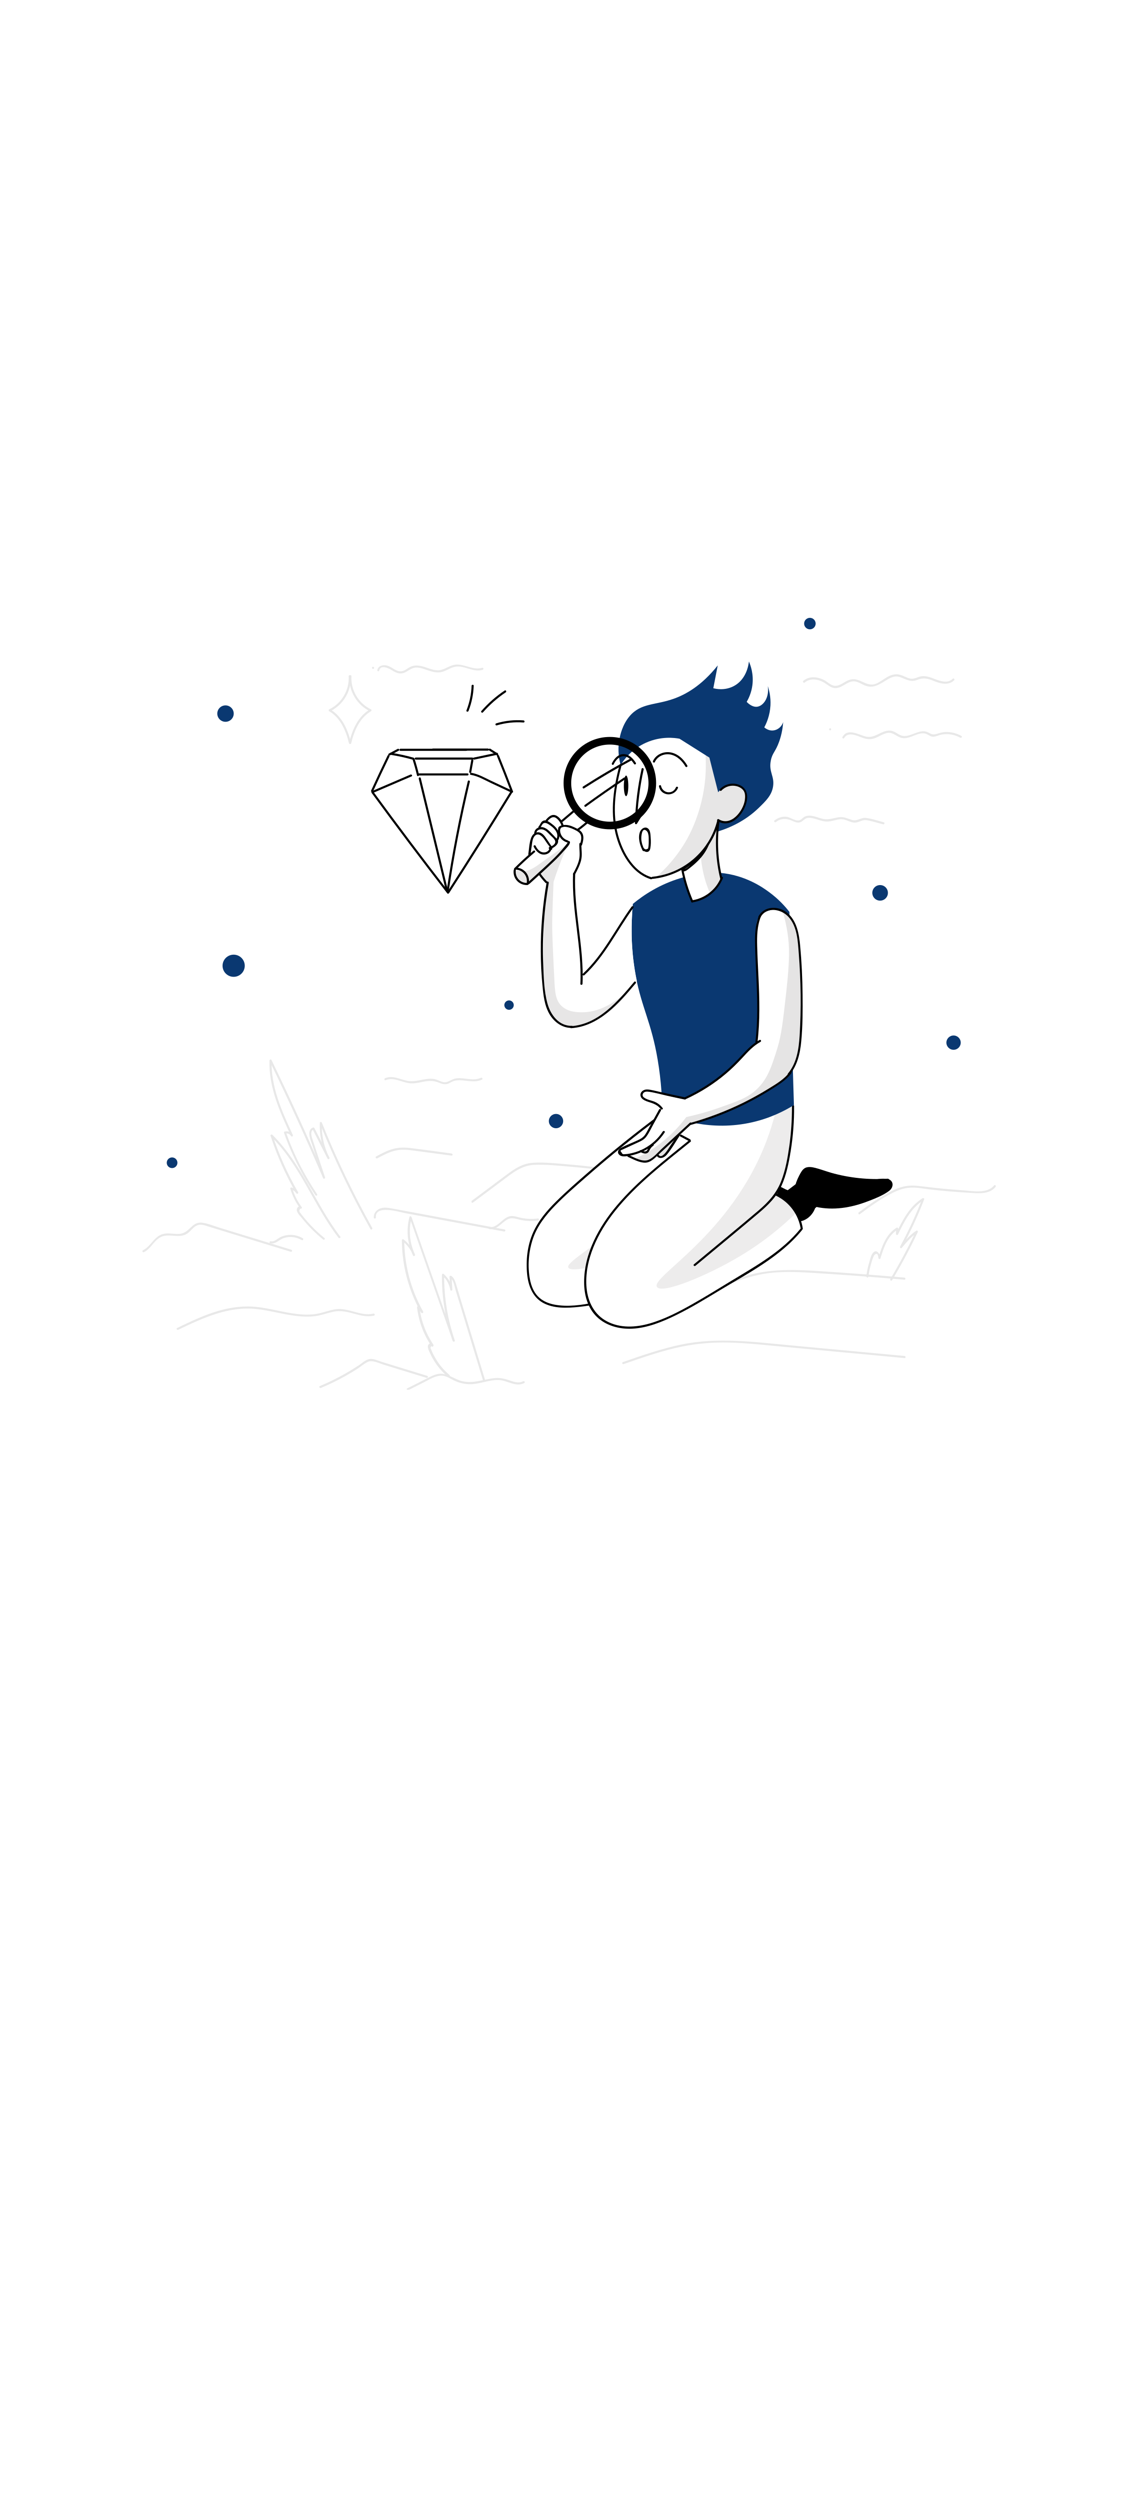 <svg width="448" height="984" viewBox="0 0 448 984" fill="none" xmlns="http://www.w3.org/2000/svg">
<g filter="url(#filter0_d_0_1)">
<rect x="24" width="400" height="944" rx="32" fill="white"/>
</g>
<g clip-path="url(#clip0_0_1)">
<path d="M56.676 492.836C59.609 491.4 60.854 487.589 64.036 486.595C67.301 485.574 70.926 487.589 73.915 485.38C75.215 484.414 76.184 482.812 77.761 482.232C79.145 481.735 80.584 482.287 81.912 482.702C83.046 483.061 84.181 483.392 85.315 483.751C89.881 485.159 94.419 486.54 98.985 487.948C104.159 489.522 109.306 491.124 114.481 492.698C114.979 492.864 115.2 492.063 114.702 491.897C105.239 488.998 95.803 486.098 86.339 483.199C84.126 482.536 81.829 481.514 79.532 481.238C77.927 481.045 76.654 481.68 75.52 482.729C73.942 484.193 72.753 485.546 70.456 485.656C68.547 485.767 66.665 485.27 64.756 485.574C60.826 486.181 59.609 490.461 56.288 492.091C55.79 492.367 56.205 493.085 56.676 492.836Z" fill="#E8E8E8"/>
<path d="M106.401 489.357C108.365 489.854 109.915 487.893 111.686 487.313C114.066 486.512 116.611 486.844 118.77 488.086C119.24 488.362 119.655 487.644 119.185 487.368C117.359 486.291 115.283 485.85 113.18 486.126C112.267 486.236 111.409 486.485 110.579 486.844C109.389 487.368 108.006 488.887 106.622 488.556C106.096 488.418 105.875 489.219 106.401 489.357Z" fill="#E8E8E8"/>
<path d="M127.735 487.286C125.881 485.767 124.11 484.138 122.45 482.398C121.675 481.597 120.928 480.741 120.209 479.885C119.794 479.388 119.379 478.891 118.991 478.394C118.714 478.035 118.438 477.676 118.189 477.317C117.746 476.875 117.746 476.323 118.216 475.715C118.548 475.853 119.074 475.522 118.797 475.135C117.11 472.871 115.864 470.386 115.062 467.679C114.896 467.845 114.73 468.011 114.564 468.176C115.477 468.425 116.141 468.894 116.639 469.668C116.916 470.109 117.635 469.723 117.359 469.253C113.236 462.129 109.86 454.618 107.314 446.803C107.093 446.941 106.844 447.079 106.622 447.217C118.216 458.594 123.474 474.417 133.242 487.148C133.574 487.562 134.293 487.148 133.961 486.733C124.166 473.948 118.853 458.07 107.203 446.637C106.927 446.361 106.373 446.637 106.511 447.051C109.085 454.949 112.461 462.516 116.639 469.695C116.888 469.557 117.11 469.419 117.359 469.281C116.722 468.315 115.892 467.679 114.785 467.403C114.481 467.32 114.176 467.597 114.287 467.9C115.117 470.662 116.39 473.23 118.106 475.55C118.299 475.356 118.493 475.163 118.687 474.97C117.912 474.611 117.054 474.97 116.86 475.881C116.611 477.179 118.189 478.615 118.908 479.526C121.371 482.591 124.166 485.38 127.21 487.865C127.569 488.197 128.15 487.617 127.735 487.286Z" fill="#E8E8E8"/>
<path d="M124.83 470.027C119.738 462.433 115.615 454.286 112.571 445.671C112.488 445.836 112.378 446.002 112.295 446.168C113.236 445.947 114.038 446.306 114.564 447.134C114.84 447.604 115.505 447.19 115.283 446.72C110.994 437.469 106.622 427.832 106.926 417.421C106.677 417.504 106.401 417.559 106.152 417.642C113.54 432.83 120.568 448.211 127.209 463.731C127.403 464.172 128.123 463.841 127.957 463.399C126.85 460.085 125.771 456.744 124.664 453.43C124.138 451.801 123.585 450.2 123.059 448.57C122.699 447.493 121.924 445.146 123.474 444.566C123.308 444.511 123.169 444.428 123.003 444.373C124.996 448.266 126.96 452.16 128.953 456.054C129.202 456.523 129.921 456.109 129.672 455.64C127.514 451.415 126.518 446.748 126.711 441.998C126.435 442.026 126.158 442.081 125.909 442.108C131.665 456.385 138.333 470.303 145.832 483.751C146.081 484.22 146.801 483.806 146.552 483.337C139.08 469.944 132.439 456.109 126.711 441.888C126.545 441.473 125.909 441.501 125.909 441.998C125.715 446.886 126.767 451.663 128.98 456.054C129.229 455.916 129.451 455.778 129.7 455.64C127.708 451.746 125.743 447.852 123.751 443.959C123.668 443.821 123.446 443.71 123.28 443.765C120.513 444.787 122.284 448.736 122.893 450.586C124.332 454.922 125.743 459.285 127.182 463.62C127.431 463.51 127.68 463.399 127.929 463.289C121.288 447.769 114.259 432.388 106.871 417.2C106.677 416.814 106.096 417.035 106.096 417.421C105.764 427.97 110.219 437.773 114.564 447.134C114.813 446.996 115.034 446.858 115.283 446.72C114.564 445.588 113.402 445.091 112.073 445.367C111.852 445.422 111.714 445.671 111.797 445.864C114.868 454.535 119.019 462.764 124.138 470.413C124.415 470.883 125.134 470.468 124.83 470.027Z" fill="#E8E8E8"/>
<path d="M70.151 523.405C79.726 518.794 89.826 514.099 100.756 515.204C105.93 515.728 110.939 517.22 116.086 517.882C118.687 518.214 121.316 518.352 123.917 518.048C126.352 517.744 128.648 516.861 131.028 516.336C134.1 515.646 136.894 516.364 139.855 517.192C142.29 517.855 144.698 518.407 147.216 517.827C147.741 517.717 147.52 516.916 146.994 517.026C141.958 518.214 137.226 514.596 132.135 515.314C129.617 515.673 127.265 516.667 124.774 517.109C122.146 517.551 119.462 517.496 116.805 517.164C111.575 516.557 106.484 515.01 101.226 514.431C96.052 513.851 90.933 514.513 85.979 515.949C80.335 517.606 74.994 520.147 69.736 522.687C69.238 522.908 69.681 523.626 70.151 523.405Z" fill="#E8E8E8"/>
<path d="M126.324 546.297C129.562 544.917 132.744 543.398 135.815 541.686C137.42 540.775 138.997 539.836 140.575 538.842C141.986 537.93 143.397 536.632 144.947 535.97C146.69 535.252 149.319 536.605 151.062 537.13C152.916 537.709 154.77 538.262 156.596 538.842C160.387 540.001 164.178 541.161 167.942 542.321C168.44 542.487 168.661 541.686 168.163 541.52C164.123 540.278 160.055 539.035 156.015 537.792C154.078 537.185 152.141 536.605 150.204 535.997C148.71 535.528 146.828 534.561 145.251 534.948C143.785 535.307 142.456 536.577 141.211 537.406C139.606 538.455 137.946 539.477 136.286 540.443C132.937 542.349 129.479 544.061 125.909 545.552C125.411 545.773 125.854 546.491 126.324 546.297Z" fill="#E8E8E8"/>
<path d="M160.747 547.154C162.85 546.104 164.953 545.027 167.056 543.978C168.993 542.984 171.068 541.658 173.282 541.465C175.523 541.244 177.267 542.708 179.204 543.564C180.836 544.282 182.607 544.696 184.378 544.806C188.529 545.027 192.403 542.956 196.526 543.177C199.819 543.37 203.139 546.077 206.377 544.365C206.847 544.116 206.432 543.398 205.962 543.647C203.942 544.724 201.756 543.674 199.763 543.039C198.048 542.487 196.387 542.238 194.589 542.432C190.327 542.873 186.426 544.668 182.054 543.647C178.429 542.818 175.662 539.808 171.76 540.94C169.961 541.465 168.274 542.459 166.613 543.288C164.51 544.337 162.407 545.414 160.304 546.463C159.862 546.684 160.277 547.402 160.747 547.154Z" fill="#E8E8E8"/>
<path d="M176.907 541.161C175.191 539.67 173.642 538.013 172.369 536.108C171.788 535.252 171.262 534.34 170.764 533.429C170.515 532.96 170.294 532.49 170.1 532.021C169.934 531.634 169.768 531.275 169.629 530.889C169.38 530.474 169.491 530.088 169.962 529.729C170.211 529.618 170.46 529.508 170.709 529.397C167.665 524.924 165.756 519.843 165.119 514.486C164.87 514.596 164.649 514.679 164.4 514.79C164.898 515.425 165.396 516.06 165.922 516.723C166.226 517.109 166.807 516.612 166.586 516.225C161.771 507.637 159.197 497.972 159.142 488.142C158.893 488.252 158.672 488.335 158.423 488.445C160.304 489.964 161.743 491.842 162.629 494.079C162.878 493.968 163.127 493.858 163.376 493.747C161.217 489.191 160.775 484.055 162.048 479.195C161.771 479.195 161.522 479.195 161.245 479.195C166.918 495.404 172.563 511.586 178.235 527.796C178.401 528.293 179.204 528.072 179.038 527.575C176.188 519.263 174.776 510.537 174.859 501.728C174.61 501.838 174.389 501.921 174.14 502.032C175.828 503.55 176.879 505.456 177.267 507.693C177.35 508.162 178.097 508.052 178.069 507.582C177.986 505.898 177.876 504.186 177.793 502.501C177.571 502.612 177.377 502.75 177.156 502.86C178.623 503.799 178.899 506.284 179.37 507.831C179.868 509.488 180.366 511.144 180.892 512.829C181.916 516.253 182.967 519.65 183.991 523.074C186.066 529.895 188.142 536.743 190.217 543.564C190.383 544.061 191.185 543.867 191.019 543.343C188.778 535.997 186.564 528.624 184.323 521.279C183.244 517.689 182.137 514.099 181.058 510.509C180.504 508.659 179.951 506.837 179.397 504.986C179.038 503.854 178.623 502.832 177.599 502.17C177.35 502.004 176.962 502.225 176.962 502.529C177.045 504.213 177.156 505.925 177.239 507.61C177.516 507.582 177.793 507.527 178.042 507.499C177.654 505.124 176.492 503.053 174.693 501.452C174.417 501.203 174.002 501.369 173.974 501.755C173.891 510.62 175.302 519.429 178.18 527.823C178.457 527.741 178.706 527.685 178.982 527.603C173.31 511.393 167.665 495.211 161.992 479.001C161.854 478.642 161.3 478.587 161.19 479.001C159.862 484.11 160.36 489.439 162.601 494.189C162.795 494.603 163.542 494.3 163.348 493.858C162.407 491.483 160.941 489.467 158.921 487.865C158.644 487.645 158.201 487.783 158.201 488.169C158.257 498.138 160.858 507.969 165.756 516.667C165.977 516.502 166.198 516.336 166.42 516.17C165.922 515.535 165.423 514.9 164.898 514.237C164.676 513.961 164.151 514.182 164.178 514.541C164.815 520.064 166.752 525.283 169.879 529.867C170.155 530.254 170.709 530.005 170.626 529.536C170.487 528.762 169.574 528.486 168.938 528.956C167.776 529.784 168.91 531.745 169.325 532.684C170.902 536.191 173.254 539.256 176.16 541.769C176.741 542.072 177.322 541.493 176.907 541.161Z" fill="#E8E8E8"/>
<path d="M147.963 479.222C147.603 474.031 157.039 477.013 159.668 477.51C163.984 478.311 168.274 479.112 172.59 479.913C181.196 481.514 189.829 483.116 198.435 484.718C198.961 484.828 199.182 484.027 198.656 483.917C188.778 482.067 178.927 480.244 169.048 478.394C164.206 477.483 159.363 476.571 154.521 475.688C152.778 475.356 150.758 474.997 149.125 475.909C147.88 476.571 147.05 477.786 147.16 479.222C147.16 479.747 148.018 479.747 147.963 479.222Z" fill="#E8E8E8"/>
<path d="M192.707 483.806C195.585 484.11 197.356 481.376 199.597 480.051C201.507 478.946 203.167 479.802 205.132 480.189C207.318 480.631 209.559 480.686 211.773 480.41C212.298 480.354 212.298 479.526 211.773 479.581C209.282 479.885 206.792 479.775 204.357 479.167C202.89 478.78 201.562 478.311 200.096 478.891C197.494 479.885 195.723 483.309 192.707 482.978C192.182 482.923 192.182 483.751 192.707 483.806Z" fill="#E8E8E8"/>
<path d="M245.476 536.909C252.117 534.589 258.814 532.269 265.676 530.612C272.843 528.9 280.065 528.21 287.426 528.431C294.703 528.652 301.925 529.48 309.175 530.143C316.453 530.833 323.73 531.496 331.008 532.187C339.365 532.96 347.749 533.733 356.106 534.534C356.631 534.589 356.631 533.761 356.106 533.705C341.191 532.325 326.276 530.944 311.334 529.536C296.972 528.21 282.528 526.249 268.222 529.204C260.363 530.833 252.781 533.484 245.227 536.108C244.757 536.273 244.978 537.074 245.476 536.909Z" fill="#E8E8E8"/>
<path d="M274.725 509.736C279.678 508.687 284.326 506.616 289.003 504.738C294.011 502.75 299.075 501.369 304.443 500.9C309.867 500.43 315.318 500.706 320.714 501.038C326.138 501.369 331.561 501.756 337.012 502.142C343.349 502.612 349.714 503.136 356.05 503.689C356.576 503.744 356.576 502.915 356.05 502.86C344.816 501.866 333.581 501.01 322.319 500.292C311.61 499.602 301.068 499.326 290.857 503.109C285.433 505.125 280.176 507.693 274.476 508.908C274.005 509.046 274.199 509.847 274.725 509.736Z" fill="#E8E8E8"/>
<path d="M338.507 477.897C342.464 474.887 346.642 471.932 351.069 469.668C353.228 468.563 355.552 467.679 357.987 467.486C360.616 467.265 363.245 467.79 365.818 468.121C371.048 468.756 376.306 469.143 381.563 469.474C385.05 469.695 389.477 470.192 391.94 467.155C392.272 466.74 391.691 466.161 391.359 466.575C388.564 470.027 382.67 468.729 378.851 468.48C373.594 468.121 368.392 467.624 363.162 466.961C360.92 466.685 358.707 466.464 356.465 466.879C354.252 467.265 352.176 468.149 350.212 469.198C345.95 471.462 341.91 474.279 338.064 477.206C337.677 477.51 338.092 478.228 338.507 477.897Z" fill="#E8E8E8"/>
<path d="M186.177 473.34C190.106 470.386 194.063 467.458 197.992 464.504C201.756 461.687 205.27 458.732 210.195 458.484C214.844 458.263 219.604 458.788 224.225 459.174C229.206 459.588 234.159 460.141 239.084 460.831C243.235 461.411 248.188 462.957 252.117 460.803C252.588 460.555 252.173 459.837 251.702 460.085C249.682 461.19 247.441 461.19 245.2 460.914C242.792 460.61 240.385 460.196 237.977 459.864C233.329 459.229 228.652 458.705 223.948 458.318C219.327 457.931 214.54 457.379 209.919 457.655C205.63 457.904 202.448 460.113 199.099 462.626C194.644 465.94 190.217 469.281 185.762 472.595C185.347 472.954 185.762 473.672 186.177 473.34Z" fill="#E8E8E8"/>
<path d="M341.855 502.529C342.104 500.706 342.464 498.939 342.99 497.172C343.239 496.343 343.488 495.515 343.82 494.686C344.013 494.189 344.539 493.361 345.259 493.554C345.618 493.665 345.784 494.907 345.812 495.156C345.867 495.598 346.476 495.736 346.614 495.266C347.915 491.041 349.409 486.402 353.394 483.944C353.173 483.834 352.979 483.696 352.757 483.585C352.757 484.276 352.73 484.994 352.73 485.684C352.73 486.071 353.311 486.264 353.505 485.905C355.967 480.796 358.651 475.439 363.632 472.346C363.439 472.181 363.217 472.043 363.023 471.877C360.533 478.311 357.628 484.579 354.335 490.655C354.113 491.041 354.667 491.538 354.999 491.152C356.853 488.943 358.734 486.733 361.17 485.132C360.976 484.938 360.782 484.745 360.588 484.552C357.517 491.014 354.169 497.31 350.488 503.44C350.212 503.909 350.931 504.324 351.208 503.854C354.86 497.724 358.236 491.428 361.308 484.966C361.474 484.635 361.114 484.138 360.727 484.386C358.236 486.043 356.299 488.28 354.39 490.544C354.611 490.71 354.833 490.876 355.054 491.041C358.375 484.911 361.308 478.587 363.826 472.07C363.964 471.739 363.494 471.435 363.217 471.601C358.098 474.776 355.331 480.216 352.785 485.463C353.034 485.546 353.311 485.601 353.56 485.684C353.56 484.994 353.588 484.276 353.588 483.585C353.588 483.282 353.228 483.061 352.951 483.226C348.801 485.794 347.168 490.599 345.812 495.045C346.089 495.073 346.365 495.128 346.614 495.156C346.476 493.747 345.203 491.345 343.654 493.14C342.879 494.051 342.574 495.542 342.242 496.675C341.689 498.497 341.302 500.375 341.025 502.28C340.997 502.833 341.772 503.053 341.855 502.529Z" fill="#E8E8E8"/>
<path d="M148.516 455.916C150.675 454.756 152.861 453.596 155.24 452.961C157.759 452.298 160.249 452.519 162.767 452.851C167.776 453.513 172.784 454.176 177.765 454.839C178.291 454.922 178.291 454.093 177.765 454.01C172.424 453.292 167.056 452.519 161.716 451.884C159.253 451.58 156.901 451.58 154.521 452.271C152.252 452.933 150.149 454.066 148.074 455.17C147.603 455.474 148.046 456.164 148.516 455.916Z" fill="#E8E8E8"/>
<path d="M316.84 268.607C318.833 266.923 321.627 267.254 323.813 268.331C325.474 269.132 326.83 270.761 328.767 270.844C330.565 270.899 332.059 269.684 333.581 268.884C334.605 268.359 335.657 268 336.819 268.248C338.064 268.497 339.143 269.215 340.278 269.712C344.013 271.341 346.504 269.077 349.658 267.282C350.544 266.785 351.485 266.343 352.508 266.26C353.809 266.15 354.971 266.73 356.133 267.227C357.96 268 359.343 268.304 361.197 267.558C363.106 266.812 364.656 266.923 366.565 267.613C367.783 268.055 368.945 268.607 370.218 268.884C372.127 269.325 374.175 269.215 375.614 267.751C376.001 267.365 375.392 266.785 375.033 267.171C373.179 269.049 370.356 268.166 368.226 267.337C366.067 266.509 363.854 265.625 361.557 266.481C360.118 267.033 359.149 267.42 357.6 266.895C356.548 266.536 355.58 265.956 354.501 265.653C352.868 265.156 351.346 265.432 349.852 266.177C348.136 267.033 346.642 268.387 344.843 269.104C342.464 270.043 340.61 268.801 338.451 267.889C336.874 267.227 335.38 267.116 333.803 267.807C331.893 268.663 330.039 270.54 327.798 269.74C326.608 269.325 325.667 268.359 324.588 267.751C323.675 267.254 322.679 266.895 321.655 266.702C319.69 266.343 317.781 266.674 316.231 267.972C315.844 268.387 316.453 268.966 316.84 268.607Z" fill="#E8E8E8"/>
<path d="M326.802 287.468C327.328 287.468 327.328 286.64 326.802 286.64C326.276 286.64 326.276 287.468 326.802 287.468Z" fill="#E8E8E8"/>
<path d="M332.336 290.478C333.637 288.131 336.708 289.263 338.617 290.036C340.527 290.809 342.242 291.279 344.262 290.588C345.923 290.009 347.417 288.904 349.132 288.517C351.512 287.965 352.868 289.981 355.026 290.45C358.402 291.196 361.806 287.44 364.988 289.014C365.874 289.456 366.482 290.036 367.534 289.953C368.502 289.898 369.388 289.429 370.329 289.208C372.957 288.6 375.697 289.07 378.049 290.368C378.519 290.616 378.934 289.898 378.464 289.65C376.97 288.821 375.365 288.324 373.677 288.158C372.819 288.076 371.934 288.103 371.076 288.241C370.052 288.379 369.111 288.821 368.115 289.014C366.759 289.263 366.178 288.6 365.071 288.131C364.518 287.91 363.909 287.799 363.328 287.827C361.944 287.882 360.616 288.462 359.343 288.932C357.711 289.539 355.967 290.119 354.307 289.291C352.896 288.6 351.789 287.551 350.129 287.551C346.697 287.578 344.29 290.865 340.665 289.87C337.981 289.125 333.664 286.501 331.672 290.036C331.368 290.533 332.087 290.947 332.336 290.478Z" fill="#E8E8E8"/>
<path d="M305.495 323.532C307.46 321.986 309.701 322.069 311.859 323.063C313.049 323.615 314.322 324.14 315.567 323.394C316.287 322.952 316.757 322.262 317.615 322.014C318.528 321.737 319.497 321.931 320.382 322.152C321.959 322.538 323.481 323.229 325.114 323.339C327.051 323.477 328.822 322.649 330.704 322.455C332.724 322.262 334.135 323.477 336.016 323.753C337.843 324.002 339.254 322.538 341.08 322.814C343.294 323.146 345.48 323.891 347.666 324.444C348.192 324.582 348.413 323.781 347.887 323.643C345.591 323.063 343.211 322.179 340.859 321.931C338.867 321.71 337.428 323.339 335.435 322.732C333.581 322.179 332.253 321.378 330.261 321.655C328.13 321.958 326.193 322.787 324.007 322.317C322.319 321.958 320.687 321.158 318.943 321.047C318.307 321.019 317.643 321.075 317.034 321.323C316.259 321.627 315.844 322.262 315.125 322.676C313.464 323.643 311.223 321.599 309.452 321.461C307.764 321.323 306.215 321.903 304.886 322.925C304.471 323.284 305.08 323.864 305.495 323.532Z" fill="#E8E8E8"/>
<path d="M146.856 263.278C147.382 263.278 147.382 262.449 146.856 262.449C146.33 262.449 146.33 263.278 146.856 263.278Z" fill="#E8E8E8"/>
<path d="M149.291 263.913C149.789 261.455 153.054 263.029 154.244 263.775C155.6 264.631 157.039 265.404 158.699 264.935C160.498 264.41 161.715 262.864 163.708 262.753C165.589 262.67 167.416 263.526 169.187 264.079C170.709 264.548 172.314 264.879 173.891 264.493C175.745 264.051 177.322 262.753 179.204 262.422C182.912 261.787 186.26 264.797 190.023 263.637C190.521 263.471 190.327 262.67 189.802 262.836C185.872 264.079 182.137 260.599 178.152 261.842C176.104 262.477 174.389 263.913 172.147 263.83C170.072 263.747 168.191 262.753 166.226 262.256C164.676 261.869 163.099 261.759 161.605 262.449C160.747 262.836 160 263.471 159.142 263.885C157.731 264.548 156.541 264.161 155.268 263.444C153.885 262.643 152.695 261.704 151.007 261.842C149.817 261.925 148.765 262.532 148.544 263.747C148.406 264.217 149.208 264.438 149.291 263.913Z" fill="#E8E8E8"/>
<path d="M151.809 425.153C155.102 423.773 158.423 426.23 161.743 426.396C163.459 426.479 165.119 426.065 166.807 425.733C168.938 425.319 170.764 425.291 172.812 426.147C174.057 426.672 175.191 427.003 176.464 426.506C177.184 426.23 177.793 425.761 178.512 425.512C179.314 425.236 180.145 425.181 181.002 425.181C183.963 425.236 186.924 426.258 189.746 424.932C190.217 424.711 189.802 423.994 189.331 424.214C186.315 425.623 182.967 424.076 179.785 424.408C178.263 424.573 177.267 425.457 175.856 425.871C174.168 426.368 172.507 424.932 170.847 424.684C167.277 424.132 163.902 426.12 160.304 425.402C157.427 424.822 154.521 423.137 151.588 424.38C151.117 424.573 151.339 425.374 151.809 425.153Z" fill="#E8E8E8"/>
<path d="M91.984 384.477C94.399 384.477 96.356 382.524 96.356 380.114C96.356 377.705 94.399 375.751 91.984 375.751C89.57 375.751 87.612 377.705 87.612 380.114C87.612 382.524 89.57 384.477 91.984 384.477Z" fill="#0A3871"/>
<path d="M346.476 354.488C348.172 354.488 349.548 353.116 349.548 351.423C349.548 349.73 348.172 348.358 346.476 348.358C344.78 348.358 343.405 349.73 343.405 351.423C343.405 353.116 344.78 354.488 346.476 354.488Z" fill="#0A3871"/>
<path d="M318.833 247.703C320.086 247.703 321.102 246.69 321.102 245.439C321.102 244.188 320.086 243.175 318.833 243.175C317.579 243.175 316.564 244.188 316.564 245.439C316.564 246.69 317.579 247.703 318.833 247.703Z" fill="#0A3871"/>
<path d="M218.884 444.069C220.443 444.069 221.707 442.808 221.707 441.252C221.707 439.697 220.443 438.436 218.884 438.436C217.325 438.436 216.062 439.697 216.062 441.252C216.062 442.808 217.325 444.069 218.884 444.069Z" fill="#0A3871"/>
<path d="M88.774 284.099C90.562 284.099 92.012 282.653 92.012 280.868C92.012 279.084 90.562 277.637 88.774 277.637C86.986 277.637 85.537 279.084 85.537 280.868C85.537 282.653 86.986 284.099 88.774 284.099Z" fill="#0A3871"/>
<path d="M200.4 397.456C201.424 397.456 202.254 396.628 202.254 395.606C202.254 394.584 201.424 393.756 200.4 393.756C199.376 393.756 198.546 394.584 198.546 395.606C198.546 396.628 199.376 397.456 200.4 397.456Z" fill="#0A3871"/>
<path d="M375.392 413.196C376.951 413.196 378.215 411.935 378.215 410.38C378.215 408.824 376.951 407.563 375.392 407.563C373.834 407.563 372.57 408.824 372.57 410.38C372.57 411.935 373.834 413.196 375.392 413.196Z" fill="#0A3871"/>
<path d="M67.744 459.754C68.906 459.754 69.847 458.814 69.847 457.655C69.847 456.496 68.906 455.557 67.744 455.557C66.583 455.557 65.641 456.496 65.641 457.655C65.641 458.814 66.583 459.754 67.744 459.754Z" fill="#0A3871"/>
<path d="M153.746 296.664C151.339 301.551 148.904 306.439 146.496 311.327C156.458 324.665 166.419 337.975 176.381 351.312C178.955 347.419 181.5 343.442 184.074 339.438C190.134 329.939 195.917 320.55 201.451 311.244C199.57 306.467 197.66 301.662 195.779 296.885C194.561 296.249 193.344 295.642 192.126 295.007C180.338 295.034 168.55 295.062 156.79 295.09C155.738 295.642 154.742 296.167 153.746 296.664Z" fill="white"/>
<path d="M146.828 311.548C148.931 306.936 151.09 302.352 153.303 297.796C153.525 297.326 152.833 296.885 152.584 297.382C150.37 301.938 148.212 306.522 146.109 311.134C145.887 311.603 146.607 312.045 146.828 311.548Z" fill="black"/>
<path d="M146.275 312.045C156.015 325.383 165.949 338.555 176.077 351.616C176.409 352.03 176.99 351.451 176.658 351.036C166.585 338.03 156.707 324.913 146.994 311.631C146.69 311.216 145.97 311.631 146.275 312.045Z" fill="black"/>
<path d="M153.497 297.326C154.659 296.719 155.794 296.084 156.956 295.476C157.426 295.228 157.011 294.51 156.541 294.758C155.379 295.366 154.244 296.001 153.082 296.608C152.584 296.885 153.027 297.575 153.497 297.326Z" fill="black"/>
<path d="M157.648 295.531C166.281 295.531 174.942 295.531 183.576 295.531C184.101 295.531 184.101 294.703 183.576 294.703C174.942 294.703 166.281 294.703 157.648 294.703C157.122 294.703 157.122 295.531 157.648 295.531Z" fill="black"/>
<path d="M201.839 311.161C200.095 306.55 198.297 301.993 196.443 297.409C196.249 296.912 195.447 297.133 195.64 297.63C197.494 302.186 199.293 306.77 201.036 311.382C201.23 311.879 202.032 311.658 201.839 311.161Z" fill="black"/>
<path d="M200.925 311.575C192.818 324.83 184.544 338.002 176.104 351.064C175.8 351.506 176.519 351.92 176.824 351.478C185.264 338.417 193.537 325.272 201.645 311.99C201.922 311.548 201.202 311.106 200.925 311.575Z" fill="black"/>
<path d="M195.945 296.553C194.976 295.946 194.008 295.311 193.039 294.703C192.596 294.427 192.181 295.117 192.624 295.421C193.593 296.029 194.561 296.664 195.53 297.271C196 297.575 196.415 296.857 195.945 296.553Z" fill="black"/>
<path d="M192.098 294.62C184.876 294.62 177.654 294.62 170.459 294.62C169.934 294.62 169.934 295.449 170.459 295.449C177.682 295.449 184.904 295.449 192.098 295.449C192.624 295.449 192.624 294.62 192.098 294.62Z" fill="black"/>
<path d="M147.16 311.962C152.114 309.836 157.067 307.709 162.02 305.583C162.518 305.362 162.075 304.672 161.605 304.865C156.652 306.991 151.699 309.118 146.745 311.244C146.275 311.465 146.69 312.183 147.16 311.962Z" fill="black"/>
<path d="M153.635 297.078C156.679 297.547 159.668 298.21 162.628 299.038C163.154 299.177 163.376 298.376 162.85 298.238C159.889 297.382 156.901 296.747 153.857 296.277C153.331 296.194 153.082 296.995 153.635 297.078Z" fill="black"/>
<path d="M162.407 298.9C163.071 300.972 163.652 303.043 164.15 305.169C164.261 305.694 165.064 305.473 164.953 304.948C164.455 302.822 163.874 300.751 163.21 298.68C163.044 298.183 162.241 298.376 162.407 298.9Z" fill="black"/>
<path d="M163.68 298.983C171.096 298.983 178.484 298.983 185.9 298.983C186.426 298.983 186.426 298.155 185.9 298.155C178.484 298.155 171.096 298.155 163.68 298.155C163.154 298.155 163.154 298.983 163.68 298.983Z" fill="black"/>
<path d="M185.54 299.149C185.264 300.668 184.987 302.214 184.71 303.733C184.627 304.258 185.43 304.479 185.513 303.954C185.789 302.435 186.066 300.889 186.343 299.37C186.426 298.845 185.623 298.624 185.54 299.149Z" fill="black"/>
<path d="M164.593 305.224C171.068 305.224 177.543 305.224 184.046 305.224C184.572 305.224 184.572 304.396 184.046 304.396C177.571 304.396 171.096 304.396 164.593 304.396C164.067 304.396 164.067 305.224 164.593 305.224Z" fill="black"/>
<path d="M186.703 298.983C189.719 298.348 192.707 297.713 195.723 297.078C196.249 296.967 196.028 296.167 195.502 296.277C192.486 296.912 189.497 297.547 186.481 298.182C185.955 298.293 186.177 299.094 186.703 298.983Z" fill="black"/>
<path d="M185.319 304.976C188.114 305.417 190.715 306.991 193.261 308.179C195.972 309.449 198.656 310.719 201.368 311.99C201.839 312.211 202.281 311.493 201.783 311.272C198.906 309.919 196.055 308.593 193.178 307.24C190.743 306.08 188.224 304.617 185.54 304.175C185.015 304.092 184.793 304.893 185.319 304.976Z" fill="black"/>
<path d="M164.842 306.494C168.44 321.296 172.009 336.125 175.606 350.926C175.745 351.451 176.519 351.23 176.409 350.705C172.812 335.904 169.242 321.075 165.645 306.273C165.506 305.749 164.704 305.97 164.842 306.494Z" fill="black"/>
<path d="M184.157 307.488C180.781 321.738 177.986 336.152 175.828 350.65C175.745 351.174 176.547 351.395 176.63 350.871C178.788 336.373 181.583 321.986 184.959 307.709C185.098 307.185 184.295 306.964 184.157 307.488Z" fill="black"/>
<path d="M184.433 279.847C185.679 276.671 186.37 273.33 186.481 269.905C186.509 269.381 185.679 269.381 185.651 269.905C185.54 273.247 184.849 276.505 183.631 279.626C183.437 280.123 184.24 280.316 184.433 279.847Z" fill="black"/>
<path d="M190.106 280.399C192.762 277.389 195.751 274.738 199.099 272.501C199.542 272.197 199.127 271.479 198.684 271.783C195.281 274.047 192.209 276.754 189.525 279.819C189.165 280.205 189.746 280.785 190.106 280.399Z" fill="black"/>
<path d="M195.557 285.507C198.989 284.486 202.53 284.099 206.1 284.375C206.626 284.403 206.626 283.574 206.1 283.547C202.447 283.271 198.85 283.657 195.336 284.707C194.838 284.872 195.032 285.673 195.557 285.507Z" fill="black"/>
<path d="M137.254 266.15C137.586 271.617 134.515 276.837 129.589 279.211C129.312 279.349 129.34 279.764 129.589 279.929C134.1 282.636 136.175 287.606 137.365 292.494C137.503 293.019 138.278 292.798 138.167 292.273C136.922 287.164 134.708 282 130.004 279.211C130.004 279.46 130.004 279.681 130.004 279.929C135.179 277.416 138.444 271.866 138.084 266.15C138.057 265.625 137.226 265.625 137.254 266.15Z" fill="#E8E8E8"/>
<path d="M137.558 266.15C137.199 271.894 140.464 277.444 145.638 279.929C145.638 279.681 145.638 279.46 145.638 279.211C140.907 282.028 138.693 287.192 137.448 292.328C137.309 292.853 138.112 293.074 138.25 292.549C139.44 287.634 141.515 282.636 146.053 279.929C146.303 279.791 146.33 279.349 146.053 279.211C141.128 276.837 138.029 271.617 138.361 266.15C138.416 265.625 137.586 265.625 137.558 266.15Z" fill="#E8E8E8"/>
<path d="M272.29 473.451C273.258 473.037 274.586 472.429 276.108 471.573C278.654 470.165 279.927 469.447 280.702 468.315C281.698 466.823 281.31 466.023 282.611 464.531C282.805 464.283 283.718 463.316 284.908 462.792C286.955 461.936 288.865 462.957 292.047 464.09C294.98 465.139 297.277 465.636 301.87 466.658C303.696 467.072 305.91 467.486 309.12 468.48C310.033 468.756 310.753 469.005 311.251 469.171C311.306 469.751 311.334 471.242 310.365 472.595C309.922 473.202 309.314 473.699 308.345 474.141C306.104 475.191 303.973 474.997 302.174 474.914C298.3 474.749 299.905 475.301 290.774 475.467C288.782 475.494 287.149 475.494 286.014 475.494C284.603 476.461 283.192 477.455 281.753 478.477C279.318 480.244 276.994 482.011 274.78 483.751C273.95 480.327 273.12 476.875 272.29 473.451Z" fill="black"/>
<path d="M260.751 438.105C258.758 439.154 258.537 439.54 251.121 445.837C239.555 455.64 238.282 456.164 227.794 465.305C217.75 474.031 215.868 476.212 213.959 479.084C209.199 486.347 208.148 492.422 207.843 495.377C207.428 499.353 206.875 504.876 210.389 509.239C212.603 511.973 215.481 513.105 216.449 513.464C219.355 514.569 221.734 514.431 226.023 514.127C231.724 513.713 236.068 512.608 237.784 512.139C239.665 511.614 244.037 510.316 249.516 507.61C254.663 505.069 256.877 503.192 263.905 498.47C267.032 496.371 271.653 493.306 277.464 489.771C277.824 487.01 277.52 484.856 277.215 483.503C276.496 480.299 275.029 478.09 273.397 475.66C272.068 473.672 270.795 472.153 269.91 471.159C271.985 469.585 274.697 467.321 277.547 464.283C279.457 462.239 282.473 458.981 284.991 454.397C288.09 448.764 291.189 443.075 289.197 439.154C286.07 432.996 271.183 432.72 260.751 438.105Z" fill="white"/>
<path opacity="0.18" d="M285.544 441.115C283.967 444.76 281.366 449.923 277.215 455.446C271.183 463.427 265.095 467.845 255.908 474.39C229.925 492.891 222.952 497.116 223.727 498.884C224.778 501.286 239.416 496.978 241.547 496.343C257.098 491.759 268.554 484.69 275.721 479.526C273.895 476.737 272.068 473.948 270.242 471.187C272.483 469.585 275.583 467.044 278.488 463.261C280.093 461.19 282.528 457.987 284.105 453.154C285.71 448.349 285.766 444.069 285.544 441.115Z" fill="#9B9797"/>
<path d="M260.64 438.077C250.789 445.395 241.187 453.072 231.945 461.107C227.518 464.946 223.09 468.784 218.94 472.899C215.259 476.544 211.828 480.576 209.753 485.38C207.594 490.351 206.986 496.095 207.511 501.48C207.954 505.926 209.587 510.399 213.654 512.719C217.916 515.121 223.284 514.873 227.988 514.376C233.771 513.796 239.472 512.387 244.867 510.206C256.904 505.318 266.34 496.178 277.713 490.13C278.184 489.882 277.769 489.164 277.298 489.412C267.807 494.466 259.727 501.756 250.208 506.809C245.227 509.46 239.859 511.393 234.325 512.581C229.206 513.658 223.45 514.486 218.248 513.492C215.813 513.022 213.461 512.028 211.717 510.206C210.029 508.411 209.116 506.064 208.646 503.661C207.622 498.442 208.092 492.533 209.808 487.507C211.524 482.481 214.872 478.256 218.524 474.5C222.315 470.607 226.466 467.017 230.534 463.455C240.357 454.839 250.54 446.61 261.055 438.823C261.47 438.491 261.083 437.773 260.64 438.077Z" fill="black"/>
<path d="M233.522 494.686C242.598 491.179 250.817 485.933 258.62 480.189C262.466 477.372 266.257 474.445 270.021 471.518C273.729 468.618 277.27 465.553 280.148 461.825C280.48 461.411 279.761 460.997 279.429 461.411C276.496 465.222 272.815 468.287 269.052 471.242C265.344 474.141 261.609 477.013 257.79 479.802C250.153 485.38 242.156 490.517 233.301 493.913C232.803 494.079 233.024 494.88 233.522 494.686Z" fill="black"/>
<path d="M269.606 471.435C274.946 475.909 277.769 482.84 277.021 489.771C276.966 490.296 277.796 490.296 277.852 489.771C278.599 482.647 275.666 475.467 270.187 470.855C269.799 470.496 269.218 471.076 269.606 471.435Z" fill="black"/>
<path d="M276.966 482.067C278.543 481.597 279.927 480.272 281.255 479.333C282.915 478.173 284.548 477.013 286.208 475.853C286.651 475.55 286.236 474.832 285.793 475.135C284.299 476.185 282.777 477.262 281.283 478.311C279.899 479.278 278.377 480.769 276.745 481.266C276.219 481.404 276.44 482.205 276.966 482.067Z" fill="black"/>
<path d="M272.4 473.837C275.527 472.54 278.405 470.772 281.006 468.591C281.421 468.232 280.812 467.652 280.425 468.011C277.962 470.11 275.195 471.794 272.207 473.037C271.708 473.258 271.93 474.058 272.4 473.837Z" fill="black"/>
<path d="M280.702 468.232C281.227 468.232 281.227 467.403 280.702 467.403C280.176 467.403 280.176 468.232 280.702 468.232Z" fill="black"/>
<path d="M281.698 467.238C282.168 466.133 282.666 464.918 283.552 464.062C284.742 462.902 286.181 463.068 287.702 463.399C290.525 464.034 293.292 464.918 296.059 465.719C298.633 466.437 301.206 467.072 303.862 467.376C305.412 467.541 306.713 467.735 308.096 468.425C309.12 468.922 310.005 469.419 311.14 469.53C311.666 469.585 311.666 468.757 311.14 468.701C309.618 468.563 308.428 467.514 306.989 467.044C305.55 466.575 303.945 466.603 302.451 466.354C299.186 465.829 296.004 464.835 292.849 463.896C291.3 463.455 289.75 463.013 288.173 462.654C287.011 462.405 285.793 462.101 284.631 462.46C282.611 463.068 281.642 465.222 280.895 467.017C280.702 467.514 281.504 467.735 281.698 467.238Z" fill="black"/>
<path d="M286.098 476.461C292.019 475.577 297.885 475.439 303.862 475.329C305.938 475.301 308.151 475.053 309.812 473.699C311.223 472.54 312.025 470.855 311.638 469.06C311.527 468.536 310.725 468.756 310.836 469.281C311.361 471.794 309.092 473.644 306.851 474.197C304.554 474.749 302.064 474.473 299.712 474.528C295.063 474.611 290.47 474.997 285.876 475.688C285.35 475.743 285.599 476.544 286.098 476.461Z" fill="black"/>
<path d="M307.1 470.965C309.148 469.502 311.223 468.038 313.271 466.575C313.409 465.636 313.852 463.592 315.54 461.853C316.038 461.328 317.2 460.113 318.943 459.782C320.77 459.423 322.181 460.251 323.758 460.969C326.304 462.129 328.766 462.571 333.637 463.51C337.483 464.228 339.42 464.587 342.187 464.448C345.95 464.228 348.634 463.233 350.239 464.807C350.405 464.973 351.097 465.719 351.042 466.63C350.959 467.79 349.714 468.535 348.717 469.115C344.373 471.601 341.938 472.319 341.938 472.319C335.795 474.113 332.696 475.025 330.039 475.246C327.881 475.411 324.809 475.494 321.102 474.914C320.022 478.615 316.757 480.989 313.686 480.796C309.729 480.548 306.076 476.102 307.1 470.965Z" fill="black"/>
<path d="M267.364 446.554C267.973 444.704 269.107 442.357 271.238 441.584C272.622 441.087 273.894 441.418 274.31 441.529C276.883 442.164 282.168 441.252 292.711 439.457C297.941 438.574 304.554 437.276 312.164 435.343C312.191 436.751 312.164 438.601 312.081 440.755C311.887 445.588 311.389 449.233 311.278 450.089C310.808 453.513 309.978 459.202 307.46 466.105C306.823 467.873 306.187 469.336 305.744 470.33C306.823 470.827 307.985 471.49 309.12 472.429C313.796 476.157 315.152 481.431 315.595 483.668C314.931 484.469 313.935 485.656 312.662 487.009C307.515 492.477 302.755 495.542 293.679 501.148C288.09 504.6 283.994 507.113 277.436 510.979C269.467 515.673 263.02 519.318 254.995 521.61C253.003 522.19 249.848 522.963 245.864 522.549C243.927 522.356 240.44 521.997 237.092 519.567C232.803 516.474 231.447 511.945 230.893 509.957C229.648 505.511 230.119 501.341 231.281 497.006C232.083 493.968 234.989 483.889 245.089 472.539C247.109 470.275 252.864 465.166 264.32 454.949C267.087 452.491 269.356 450.476 270.878 449.15C269.716 448.266 268.554 447.41 267.364 446.554Z" fill="white"/>
<path opacity="0.18" d="M304.997 438.905C304.36 441.335 303.337 444.842 301.787 448.957C287.647 486.347 256.046 502.501 258.62 506.533C260.502 509.515 278.543 502.087 291.549 494.272C301.289 488.418 308.539 482.149 313.381 477.427C312.606 476.295 311.417 474.749 309.618 473.285C307.875 471.877 306.214 471.021 304.969 470.496C305.827 469.253 306.962 467.376 307.93 464.973C308.566 463.427 309.12 461.77 309.839 458.401C311.002 453.071 311.472 448.846 311.61 447.521C311.942 444.345 312.247 440.231 312.191 435.37C309.784 436.53 307.404 437.718 304.997 438.905Z" fill="#9B9797"/>
<path d="M311.776 435.343C311.804 440.562 311.472 445.781 310.753 450.973C310.088 455.639 309.258 460.444 307.543 464.863C305.689 469.64 302.506 473.119 298.66 476.405C294.731 479.747 290.774 483.033 286.817 486.319C282.279 490.102 277.713 493.858 273.175 497.641C272.76 497.972 273.341 498.552 273.756 498.221C282.085 491.317 290.414 484.441 298.688 477.455C302.34 474.362 305.661 471.159 307.653 466.713C309.59 462.405 310.531 457.683 311.278 453.044C312.219 447.189 312.662 441.28 312.606 435.343C312.606 434.791 311.776 434.791 311.776 435.343Z" fill="black"/>
<path d="M267.834 447.328C268.969 447.935 270.104 448.543 271.266 449.15C271.736 449.399 272.151 448.681 271.681 448.432C270.546 447.825 269.412 447.217 268.25 446.61C267.779 446.361 267.364 447.079 267.834 447.328Z" fill="black"/>
<path d="M271.266 448.819C261.415 456.827 251.066 464.752 242.847 474.473C235.764 482.84 229.925 493.444 229.953 504.683C229.953 509.626 231.309 514.79 234.961 518.297C238.614 521.831 243.899 523.212 248.88 522.963C254.967 522.66 260.751 520.257 266.174 517.606C271.985 514.762 277.492 511.393 283.026 508.052C294.426 501.148 307.155 494.714 315.706 484.193C316.038 483.779 315.457 483.199 315.125 483.613C307.958 492.45 297.885 498.11 288.283 503.909C282.998 507.113 277.768 510.371 272.373 513.409C267.087 516.391 261.581 519.235 255.742 520.92C250.263 522.494 244.148 522.825 238.973 520.092C233.993 517.496 231.447 512.47 230.921 507.002C229.897 495.957 235.459 484.966 242.183 476.571C250.568 466.105 261.525 457.766 271.874 449.371C272.262 449.067 271.681 448.487 271.266 448.819Z" fill="black"/>
<path d="M305.55 470.662C310.753 473.147 314.377 478.062 315.235 483.751C315.318 484.276 316.121 484.055 316.038 483.53C315.18 477.648 311.361 472.484 305.993 469.944C305.495 469.723 305.08 470.441 305.55 470.662Z" fill="black"/>
<path d="M307.211 471.38C308.317 470.938 309.203 470.192 310.144 469.474C311.251 468.618 312.385 467.79 313.492 466.934C313.907 466.602 313.492 465.884 313.077 466.216C312.081 466.961 311.085 467.707 310.088 468.48C309.12 469.226 308.151 470.137 306.989 470.579C306.519 470.772 306.713 471.573 307.211 471.38Z" fill="black"/>
<path d="M313.907 466.602C314.46 464.973 315.125 463.371 316.01 461.88C317.228 459.837 319.054 460.058 321.102 460.582C324.284 461.383 327.328 462.598 330.537 463.316C336.763 464.697 343.156 465.166 349.52 464.752C350.046 464.725 350.046 463.896 349.52 463.924C342.021 464.421 334.467 463.648 327.217 461.604C325.474 461.107 323.786 460.472 322.042 459.975C320.714 459.588 319.137 459.146 317.753 459.423C316.508 459.671 315.789 460.61 315.18 461.659C314.322 463.151 313.658 464.752 313.105 466.381C312.939 466.878 313.741 467.099 313.907 466.602Z" fill="black"/>
<path d="M315.097 479.94C317.172 478.366 319.22 476.792 321.295 475.218C321.71 474.887 321.295 474.169 320.88 474.5C318.805 476.074 316.757 477.648 314.682 479.222C314.267 479.553 314.682 480.271 315.097 479.94Z" fill="black"/>
<path d="M321.268 475.025C328.019 476.488 334.909 475.384 341.302 472.954C344.207 471.849 347.528 470.606 350.018 468.729C351.761 467.431 352.01 464.946 349.714 464.062C349.215 463.869 348.994 464.669 349.492 464.863C350.737 465.332 350.876 466.685 350.018 467.624C349.603 468.094 349.022 468.397 348.468 468.729C347.334 469.364 346.172 469.944 345.009 470.496C342.547 471.656 340.001 472.65 337.372 473.423C332.198 474.914 326.774 475.411 321.461 474.252C320.963 474.113 320.742 474.914 321.268 475.025Z" fill="black"/>
<path d="M249.156 355.759C253.362 352.279 259.644 348.082 268.028 345.596C271.957 344.437 276.883 343.001 283.413 343.553C293.43 344.409 300.32 349.324 302.756 351.119C306.574 353.908 309.175 356.863 310.78 358.934C311.085 378.292 311.5 397.677 312.025 417.035C312.191 423 312.357 428.992 312.551 434.957C308.622 437.387 303.115 440.12 296.142 441.722C279.816 445.45 266.23 440.479 260.723 438.077C260.695 433.189 260.391 425.844 258.897 417.035C256.462 402.565 252.671 396.738 250.291 384.284C249.101 377.85 247.967 368.185 249.156 355.759Z" fill="#0A3871"/>
<path d="M299.186 360.536C297.83 362.027 297.581 363.711 297.664 370.173C297.719 376.966 298.079 381.605 298.301 386.99C298.467 390.884 298.605 393.977 298.522 398.008C298.439 403.089 298.107 407.259 297.802 410.048C295.091 413.086 292.683 415.461 290.885 417.173C286.845 421.011 282.445 425.153 275.942 429.047C273.369 430.566 271.155 431.67 269.661 432.361C268.305 432.14 266.783 431.808 265.123 431.394C261.193 430.4 259.561 429.516 256.6 429.516C255.715 429.516 252.92 429.516 252.643 430.51C252.394 431.339 253.944 432.637 255.161 433.272C256.296 433.852 256.794 433.686 257.928 434.211C259.201 434.818 260.031 435.702 260.529 436.365C260.004 437.11 259.201 438.242 258.316 439.706C257.292 441.418 257.07 442.081 255.881 444.124C254.635 446.278 253.999 447.355 253.446 447.907C252.588 448.708 252.062 448.874 248.216 450.586C244.397 452.298 243.733 452.685 243.733 453.154C243.733 453.624 244.48 453.734 247.441 455.004C249.848 456.026 250.07 456.247 251.315 456.606C252.864 457.048 253.805 457.324 254.94 457.075C256.738 456.716 257.901 455.363 258.399 454.645C258.648 454.866 259.256 455.336 260.059 455.363C260.695 455.363 261.221 455.115 261.636 454.783C263.379 453.541 264.237 451.249 265.953 448.681C266.257 448.239 267.336 446.61 269.08 444.787C270.159 443.627 271.155 442.771 271.875 442.191C272.843 441.97 274.282 441.639 275.998 441.142C282.666 439.237 287.481 436.945 291.521 435.012C293.873 433.879 296.53 432.388 301.815 429.433C306.408 426.865 308.788 425.429 310.891 422.613C311.112 422.309 312.247 420.79 313.243 418.553C313.547 417.863 314.627 415.405 315.208 411.098C315.484 409.192 315.484 408.143 315.512 402.178C315.567 394.584 315.567 395.495 315.567 394.722C315.54 383.594 314.959 384.588 314.765 374.37C314.737 373.404 314.71 370.781 313.907 367.467C313.049 363.877 311.97 362.275 311.361 361.475C310.587 360.453 309.646 359.238 308.041 358.547C305.108 357.25 301.206 358.299 299.186 360.536Z" fill="white"/>
<path opacity="0.25" d="M308.068 358.52C308.733 360.701 309.535 363.849 310.088 367.66C310.753 372.272 311.002 377.353 309.507 390.635C308.262 401.736 307.653 407.287 306.048 412.478C303.752 419.879 302.091 425.264 297.028 429.516C293.762 432.25 290.193 433.52 283.026 436.033C277.768 437.883 273.258 438.988 270.159 439.678C267.945 442.661 264.652 446.444 259.976 450.034C256.323 452.85 252.809 454.783 249.904 456.109C250.319 456.385 252.034 457.49 254.359 457.186C257.07 456.827 258.537 454.894 258.786 454.535C259.312 454.922 260.087 455.336 260.944 455.198C262.715 454.922 263.656 452.409 264.127 451.276C265.15 448.929 267.198 445.698 271.791 442.164C274.835 441.363 278.958 440.148 283.745 438.325C290.414 435.757 294.897 433.272 299.712 430.593C307.432 426.285 309.175 424.518 310.448 422.806C312.773 419.686 313.741 416.482 314.156 415.074C314.903 412.561 315.042 409.744 315.318 404.249C315.512 400.162 315.512 397.014 315.512 394.639C315.512 390.552 315.429 387.515 315.346 384.892C315.235 381.081 315.014 376.607 314.46 371.25C314.045 367.356 313.741 365.81 312.856 364.07C311.5 361.309 309.48 359.542 308.068 358.52Z" fill="#9B9797"/>
<path d="M298.771 360.425C297.332 364.015 297.166 367.881 297.249 371.719C297.332 375.944 297.553 380.142 297.747 384.367C298.135 392.927 298.411 401.515 297.387 410.048C297.332 410.573 298.162 410.573 298.218 410.048C299.214 401.709 298.992 393.286 298.605 384.919C298.411 380.777 298.19 376.635 298.079 372.465C297.968 368.461 298.051 364.429 299.573 360.646C299.767 360.149 298.965 359.928 298.771 360.425Z" fill="black"/>
<path d="M298.992 409.33C296.447 410.739 294.399 412.782 292.434 414.908C290.304 417.2 288.173 419.437 285.793 421.481C280.923 425.706 275.444 429.185 269.578 431.891C269.08 432.112 269.522 432.83 269.993 432.609C275.638 430.013 280.923 426.7 285.655 422.696C288.007 420.735 290.165 418.581 292.241 416.344C294.399 413.997 296.557 411.622 299.38 410.076C299.878 409.772 299.463 409.054 298.992 409.33Z" fill="black"/>
<path d="M269.771 431.946C266.728 431.311 263.656 430.648 260.612 429.958C259.09 429.627 257.541 429.213 255.991 428.936C255.023 428.771 253.999 428.688 253.141 429.24C251.813 430.096 251.813 431.67 253.003 432.609C253.861 433.299 254.967 433.603 255.991 433.935C257.652 434.459 259.063 435.122 260.142 436.53C260.474 436.945 261.193 436.53 260.861 436.116C259.893 434.873 258.731 433.99 257.236 433.465C256.213 433.106 255.078 432.885 254.137 432.361C253.473 432.002 252.615 431.449 253.113 430.455C253.584 429.516 254.774 429.599 255.632 429.737C257.928 430.069 260.225 430.731 262.522 431.256C264.874 431.781 267.226 432.278 269.578 432.775C270.076 432.858 270.297 432.057 269.771 431.946Z" fill="black"/>
<path d="M259.478 436.669C258.26 438.905 257.015 441.114 255.798 443.351C255.189 444.428 254.663 445.588 253.944 446.637C253.196 447.714 252.2 448.267 251.038 448.819C248.852 449.841 246.5 450.669 244.397 451.856C243.456 452.409 242.847 453.403 243.65 454.369C244.646 455.557 246.611 455.087 247.939 454.866C249.765 454.563 251.508 453.955 253.169 453.182C256.628 451.525 259.561 448.929 261.664 445.726C261.968 445.284 261.249 444.87 260.944 445.312C259.09 448.184 256.517 450.503 253.501 452.105C252.062 452.851 250.512 453.458 248.935 453.817C248.05 454.038 247.109 454.231 246.168 454.259C245.31 454.314 245.089 454.425 244.674 453.569C244.148 453.071 244.203 452.74 244.812 452.574C245.006 452.492 245.172 452.409 245.365 452.326C247.136 451.497 248.935 450.697 250.706 449.868C252.09 449.233 253.445 448.681 254.386 447.438C255.493 445.975 256.268 444.235 257.153 442.633C258.177 440.783 259.201 438.933 260.197 437.11C260.446 436.613 259.727 436.199 259.478 436.669Z" fill="black"/>
<path d="M272.124 442.716C279.512 440.645 286.679 437.884 293.541 434.459C296.945 432.747 300.265 430.897 303.503 428.854C306.408 427.031 309.48 425.181 311.555 422.392C311.859 421.95 311.14 421.536 310.836 421.978C308.677 424.905 305.301 426.81 302.258 428.688C299.158 430.593 295.948 432.361 292.683 433.99C286.015 437.276 279.069 439.927 271.902 441.943C271.404 442.053 271.625 442.854 272.124 442.716Z" fill="black"/>
<path d="M299.324 361.171C301.621 356.67 307.515 357.691 310.42 360.895C313.907 364.761 314.073 370.422 314.46 375.337C315.291 386.079 315.457 396.904 314.793 407.646C314.461 412.865 313.686 418.388 310.199 422.53C309.867 422.944 310.448 423.524 310.78 423.11C313.907 419.354 314.986 414.605 315.429 409.855C316.01 403.78 316.01 397.622 315.955 391.519C315.899 385.14 315.595 378.734 315.014 372.382C314.571 367.605 313.713 362.331 309.756 359.155C306.381 356.449 300.736 356.532 298.577 360.757C298.356 361.226 299.075 361.64 299.324 361.171Z" fill="black"/>
<path d="M247.192 455.336C249.212 456.247 251.647 457.628 253.944 457.628C256.157 457.6 257.79 455.778 259.284 454.397C263.573 450.42 267.862 446.444 272.151 442.495C272.539 442.136 271.958 441.556 271.57 441.915C267.945 445.284 264.32 448.625 260.695 451.994C259.09 453.458 257.43 455.557 255.41 456.468C253.03 457.545 249.765 455.612 247.635 454.645C247.136 454.397 246.721 455.115 247.192 455.336Z" fill="black"/>
<path d="M258.454 454.756C259.367 456.468 261.387 455.778 262.411 454.59C264.431 452.215 266.008 449.344 267.724 446.775C268.028 446.334 267.309 445.919 267.004 446.361C265.925 447.963 264.846 449.565 263.767 451.166C263.158 452.05 260.474 456.827 259.173 454.342C258.924 453.872 258.205 454.287 258.454 454.756Z" fill="black"/>
<path d="M252.034 453.403C252.864 453.845 253.888 454.287 254.801 453.845C255.272 453.596 255.466 453.21 255.687 452.768C256.074 452.022 256.462 451.442 257.181 450.973C257.624 450.669 257.209 449.951 256.766 450.255C256.102 450.697 255.549 451.249 255.161 451.967C254.884 452.492 254.718 453.127 253.999 453.182C253.473 453.237 252.892 452.906 252.449 452.685C252.007 452.464 251.564 453.154 252.034 453.403Z" fill="black"/>
<path d="M246.362 295.614C245.393 297.575 244.425 300.861 244.12 301.938C243.678 303.484 242.681 307.102 242.128 311.907C241.824 314.558 241.492 317.457 241.768 321.296C241.907 323.118 242.1 325.99 243.179 329.552C243.899 331.982 244.95 335.489 247.801 339.079C250.291 342.2 253.141 344.16 255.41 345.348C256.849 345.375 258.592 345.293 260.529 344.934C264.016 344.271 266.728 342.973 268.554 341.924C268.803 343.332 269.135 344.823 269.55 346.369C270.408 349.573 271.459 352.389 272.511 354.819C273.645 354.626 275.001 354.295 276.44 353.632C281.006 351.506 283.192 347.585 283.967 345.955C283.552 344.354 283.22 342.614 282.915 340.819C281.864 334.109 282.141 328.116 282.805 323.256C283.386 323.45 284.327 323.698 285.489 323.643C287.758 323.505 289.307 322.262 290.082 321.599C290.746 321.047 293.762 318.368 293.652 314.392C293.624 313.453 293.569 311.161 291.936 309.918C290.414 308.786 288.367 309.201 286.872 309.504C285.157 309.863 283.884 310.581 283.109 311.078C283.69 309.173 284.908 304.285 283.109 298.597C282.722 297.382 280.148 289.65 272.566 286.308C262.273 281.724 249.904 288.517 246.362 295.614Z" fill="white"/>
<path opacity="0.24" d="M277.63 295.78C277.851 298.348 278.018 302.076 277.63 306.494C276.44 319.887 271.127 329.193 269.744 331.513C267.641 335.048 264.044 340.184 258.288 345.237C260.004 345.016 261.968 344.63 264.071 343.884C269.855 341.841 273.728 338.334 275.831 336.042C275.998 339.107 276.523 342.835 277.768 346.922C278.322 348.662 278.931 350.263 279.567 351.699C281.034 349.794 282.473 347.888 283.939 345.955C283.635 344.16 283.358 342.255 283.164 340.294C282.528 334.357 282.528 328.89 282.86 324.03C284.105 324.057 285.904 323.947 287.813 323.201C296.17 319.887 300.929 306.715 296.419 299.536C296.225 299.232 295.229 297.685 293.181 296.305C286.845 292.052 278.792 295.283 277.63 295.78Z" fill="#9B9797"/>
<path d="M244.342 301.11C243.788 299.204 243.013 295.559 243.816 291.086C244.065 289.705 244.923 285.259 247.967 281.752C252.422 276.643 258.011 277.61 265.261 275.014C269.854 273.385 276.163 269.961 282.556 261.897C281.974 264.88 281.393 267.889 280.812 270.872C281.808 271.148 285.157 271.866 288.588 270.181C294.288 267.392 294.786 260.655 294.814 260.351C295.506 261.897 296.751 265.321 296.197 269.684C295.81 272.667 294.731 274.904 293.956 276.257C294.288 276.616 296.059 278.438 298.107 278.162C300.597 277.831 302.922 274.434 302.257 270.043C302.811 271.673 303.475 274.351 303.309 277.637C303.088 281.641 301.759 284.651 300.874 286.281C301.095 286.474 302.506 287.744 304.499 287.496C306.242 287.275 307.736 286.005 308.317 284.21C308.179 286.06 307.847 288.738 306.768 291.804C305.301 295.946 304.084 296.277 303.475 299.232C302.506 303.871 304.997 305.445 304.333 309.587C303.779 313.067 301.51 315.248 298.633 318.037C293.403 323.091 287.398 325.824 282.362 327.343C282.583 325.797 282.832 324.25 283.054 322.704C283.69 323.091 284.797 323.615 286.18 323.56C289.003 323.45 290.774 320.937 291.715 319.584C292.794 318.065 294.593 315.469 293.624 312.68C292.822 310.416 290.691 309.477 290.497 309.394C288.007 308.345 284.797 309.283 282.722 311.824C281.559 307.268 280.425 302.739 279.263 298.182C275.333 295.697 271.432 293.239 267.502 290.754C265.565 290.395 260.28 289.677 254.359 292.301C248.382 294.952 245.338 299.453 244.342 301.11Z" fill="#0A3871"/>
<path d="M243.927 300.999C241.575 309.781 240.163 319.114 242.322 328.089C244.093 335.379 248.575 343.691 256.213 346.066C256.711 346.232 256.932 345.431 256.434 345.265C248.769 342.89 244.48 334.247 242.903 326.957C241.049 318.396 242.46 309.56 244.701 301.22C244.867 300.723 244.065 300.502 243.927 300.999Z" fill="black"/>
<path d="M256.821 345.928C269.578 344.63 280.231 335.434 283.22 322.953C283.33 322.428 282.556 322.207 282.417 322.732C279.512 334.799 269.246 343.829 256.821 345.099C256.296 345.154 256.268 345.983 256.821 345.928Z" fill="black"/>
<path d="M282.5 323.173C288.201 326.653 293.762 319.363 294.122 314.254C294.316 311.548 293.071 309.477 290.387 308.703C287.896 307.985 285.184 308.731 283.413 310.609C283.054 310.995 283.635 311.575 283.995 311.189C285.461 309.615 287.675 308.924 289.805 309.394C290.912 309.642 292.13 310.25 292.766 311.244C293.458 312.321 293.375 313.812 293.209 315C292.545 319.28 287.785 325.41 282.915 322.428C282.473 322.179 282.03 322.897 282.5 323.173Z" fill="black"/>
<path d="M282.445 323.118C281.366 330.767 281.753 338.527 283.579 346.038C283.718 346.563 284.52 346.342 284.382 345.817C282.583 338.444 282.196 330.823 283.247 323.339C283.303 322.814 282.5 322.594 282.445 323.118Z" fill="black"/>
<path d="M268.139 342.034C268.997 346.508 270.325 350.843 272.151 355.04C272.373 355.537 273.092 355.096 272.871 354.626C271.072 350.512 269.772 346.231 268.941 341.813C268.831 341.288 268.056 341.509 268.139 342.034Z" fill="black"/>
<path d="M272.732 355.151C278.073 354.295 282.583 350.622 284.603 345.624C284.797 345.127 283.995 344.906 283.801 345.403C281.892 350.153 277.547 353.549 272.511 354.35C271.985 354.433 272.207 355.234 272.732 355.151Z" fill="black"/>
<path d="M268.803 343C269.938 343.056 270.712 342.282 271.57 341.62C272.705 340.736 273.784 339.797 274.78 338.803C276.634 336.953 278.128 334.827 279.097 332.397C279.29 331.899 278.488 331.679 278.294 332.176C277.436 334.33 276.108 336.235 274.503 337.892C273.784 338.665 273.009 339.355 272.207 340.046C271.321 340.791 270.048 342.227 268.803 342.172C268.277 342.144 268.277 342.973 268.803 343Z" fill="black"/>
<path d="M268.858 342.559C271.21 341.04 273.396 339.3 275.444 337.395C275.831 337.036 275.25 336.429 274.863 336.815C272.871 338.693 270.74 340.377 268.443 341.869C267.973 342.117 268.416 342.835 268.858 342.559Z" fill="black"/>
<path d="M252.588 302.601C251.038 309.642 250.153 316.795 249.959 324.002C249.959 324.416 250.512 324.554 250.734 324.223C251.813 322.511 252.892 320.771 253.971 319.059C254.248 318.617 253.529 318.175 253.252 318.645C252.173 320.357 251.094 322.097 250.014 323.809C250.263 323.891 250.54 323.947 250.789 324.03C250.983 316.905 251.868 309.808 253.39 302.849C253.501 302.297 252.698 302.076 252.588 302.601Z" fill="black"/>
<path d="M253.695 334.385C253.03 333.142 252.588 331.817 252.477 330.408C252.394 329.414 252.615 325.383 254.497 326.984C255.493 327.84 255.355 329.718 255.382 330.961C255.382 331.541 255.382 332.148 255.327 332.728C255.299 333.142 255.244 333.556 255.161 333.943C254.442 334.44 253.888 334.413 253.529 333.888C253.169 333.501 252.56 334.081 252.947 334.468C254.137 335.683 255.687 335.738 256.019 333.833C256.268 332.48 256.268 331.044 256.157 329.69C256.074 328.613 256.074 327.067 255.272 326.239C254.082 325.024 252.394 326.156 251.924 327.454C251.066 329.773 251.896 332.7 253.003 334.799C253.224 335.269 253.944 334.854 253.695 334.385Z" fill="black"/>
<path d="M259.422 309.532C260.253 313.426 265.372 313.729 266.894 310.139C267.087 309.642 266.285 309.421 266.091 309.919C264.846 312.846 260.861 312.293 260.225 309.311C260.114 308.814 259.312 309.007 259.422 309.532Z" fill="black"/>
<path d="M257.79 299.95C258.841 297.603 261.553 296.47 264.044 296.995C266.617 297.547 268.582 299.536 269.855 301.717C270.131 302.187 270.851 301.772 270.574 301.303C269.107 298.79 266.783 296.553 263.795 296.111C261.11 295.725 258.233 296.995 257.07 299.508C256.849 300.033 257.569 300.447 257.79 299.95Z" fill="black"/>
<path d="M241.575 300.861C242.322 299.315 243.622 297.63 245.532 297.658C247.358 297.685 248.686 299.287 249.599 300.695C249.876 301.137 250.595 300.723 250.319 300.281C249.267 298.597 247.69 296.857 245.532 296.829C243.318 296.802 241.768 298.624 240.883 300.447C240.634 300.916 241.353 301.331 241.575 300.861Z" fill="black"/>
<path d="M246.472 313.37C246.961 313.37 247.358 311.553 247.358 309.311C247.358 307.069 246.961 305.252 246.472 305.252C245.983 305.252 245.587 307.069 245.587 309.311C245.587 311.553 245.983 313.37 246.472 313.37Z" fill="black"/>
<path d="M249.018 357.056C248.935 358.078 248.824 359.486 248.769 361.116C248.52 366.694 248.741 370.919 248.824 372.051C249.046 375.724 249.544 380.529 250.706 386.107C249.599 387.377 247.939 389.255 245.808 391.464C241.768 395.689 239.693 397.843 236.372 400.08C232.664 402.565 230.091 403.338 228.707 403.697C226.964 404.111 225.304 404.498 223.284 404.056C219.991 403.31 218.026 400.88 217.307 399.941C215.481 397.622 215.066 395.357 214.318 390.939C213.765 387.708 213.654 385.251 213.488 380.501C213.405 378.237 213.295 375.475 213.35 371.775C213.405 367.605 213.627 362.662 214.235 357.139C214.512 354.654 214.899 351.589 215.508 348.109C215.038 347.447 214.54 346.784 214.014 346.093C213.461 345.375 212.935 344.685 212.381 343.995C210.97 345.182 209.587 346.397 208.175 347.585C207.816 347.723 207.179 347.944 206.404 347.861C204.938 347.723 204.08 346.701 203.776 346.37C202.42 344.823 202.613 342.863 202.669 342.476C204.578 340.405 206.487 338.361 208.424 336.29C208.452 335.103 208.618 333.557 209.089 331.844C209.448 330.574 209.891 329.525 210.306 328.641C210.666 327.923 211.164 327.122 211.8 326.322C212.935 324.83 214.152 323.781 215.149 323.063C214.346 323.422 214.152 323.422 214.097 323.367C213.959 323.146 215.259 321.517 217.086 321.351C218.109 321.241 218.912 321.627 219.465 321.876C220.323 322.29 220.904 322.815 221.264 323.201C222.979 321.738 224.695 320.274 226.411 318.838C227.019 319.197 227.628 319.611 228.237 320.025C229.648 320.992 230.921 321.958 232.056 322.897C231.641 323.422 231.115 324.002 230.451 324.582C229.344 325.548 228.237 326.128 227.379 326.515C227.905 326.681 228.846 327.067 229.316 327.978C229.787 328.862 229.593 329.829 229.316 331.044C229.122 331.872 228.873 332.535 228.68 332.977C228.79 334.136 228.846 335.71 228.514 337.478C227.988 340.377 226.77 342.531 225.94 343.774C225.913 344.851 225.885 346.535 225.94 348.606C226.162 357.139 227.407 362.137 228.209 368.433C228.68 372.023 229.15 377.353 229.012 384.063C229.648 383.649 230.561 382.986 231.585 382.13C234.186 379.949 235.847 377.767 238.033 374.564C240.191 371.443 241.602 369.124 243.512 366.031C244.701 364.015 246.611 360.95 249.018 357.056Z" fill="white"/>
<path opacity="0.24" d="M223.865 331.844C223.284 333.115 222.703 334.412 222.122 335.738C220.434 339.714 219.05 343.525 217.916 347.17C217.667 352.914 217.528 357.719 217.418 361.198C217.279 366.473 217.611 372.769 218.22 385.361C218.469 390.553 218.69 393.701 221.126 395.993C223.671 398.367 227.213 398.423 229.205 398.423C239.831 398.395 247.773 389.365 249.959 386.742C246.998 391.768 243.622 395.054 241.325 396.987C238.724 399.168 235.376 401.902 230.174 403.255C225.774 404.415 223.782 404.166 223.256 404.056C219.465 403.145 217.362 399.997 216.615 398.92C214.816 396.241 214.235 393.452 213.903 387.46C213.571 381.302 213.931 379.672 214.042 371.195C214.125 363.104 213.82 360.812 214.429 355.206C214.789 351.92 215.232 349.214 215.591 347.391C214.512 346.259 213.433 345.127 212.354 344.022C211.441 344.823 210.5 345.596 209.559 346.397C208.95 346.922 208.314 347.446 207.705 347.944C207.152 347.999 206.349 347.971 205.491 347.612C203.278 346.673 201.894 343.939 202.586 343.001C203.029 342.365 204.191 342.862 205.796 342.862C208.563 342.89 210.417 341.482 214.097 338.831C216.698 336.925 219.687 334.799 223.865 331.844Z" fill="#9B9797"/>
<path d="M248.658 356.835C242.266 365.644 237.535 375.751 229.455 383.262C229.067 383.621 229.648 384.201 230.036 383.842C238.171 376.276 242.93 366.114 249.378 357.25C249.71 356.835 248.99 356.421 248.658 356.835Z" fill="black"/>
<path d="M224.861 404.691C235.819 403.973 243.678 394.805 250.263 387.018C250.595 386.604 250.014 386.024 249.682 386.438C243.29 394.06 235.542 403.172 224.889 403.89C224.335 403.89 224.335 404.719 224.861 404.691Z" fill="black"/>
<path d="M219.659 326.901C219.714 329.083 221.153 330.961 223.256 331.568C223.782 331.706 224.003 330.906 223.478 330.767C221.734 330.27 220.544 328.696 220.489 326.901C220.461 326.377 219.631 326.377 219.659 326.901Z" fill="black"/>
<path d="M220.517 326.653C220.793 324.25 225.082 325.99 226.245 326.598C227.379 327.178 228.514 327.757 228.763 329.138C228.956 330.188 228.624 331.292 228.348 332.314C228.209 332.839 229.012 333.059 229.15 332.535C229.538 331.154 229.953 329.58 229.372 328.227C228.818 326.846 227.296 326.211 226.051 325.604C224.778 324.996 223.395 324.554 221.956 324.72C221.375 324.803 220.627 324.941 220.157 325.327C219.659 325.714 219.77 325.99 219.687 326.681C219.631 327.178 220.461 327.178 220.517 326.653Z" fill="black"/>
<path d="M228.071 332.148C227.988 334.247 228.458 336.29 227.96 338.389C227.49 340.322 226.549 342.117 225.608 343.857C225.359 344.326 226.079 344.74 226.328 344.271C227.296 342.448 228.265 340.598 228.763 338.61C229.289 336.456 228.818 334.33 228.901 332.148C228.929 331.596 228.099 331.596 228.071 332.148Z" fill="black"/>
<path d="M225.608 343.884C224.972 358.437 229.15 372.686 228.486 387.239C228.458 387.763 229.288 387.763 229.316 387.239C229.98 372.686 225.802 358.437 226.438 343.884C226.466 343.359 225.636 343.359 225.608 343.884Z" fill="black"/>
<path d="M212.022 344.188C212.852 345.348 213.737 346.452 214.733 347.474C215.093 347.861 215.674 347.281 215.315 346.894C214.374 345.9 213.516 344.878 212.741 343.774C212.409 343.332 211.69 343.746 212.022 344.188Z" fill="black"/>
<path d="M215.204 347.253C213.627 356.228 212.852 365.341 212.879 374.453C212.907 378.982 213.129 383.538 213.571 388.04C213.931 391.878 214.374 395.91 216.394 399.279C218.22 402.344 221.43 404.663 225.083 404.581C225.608 404.553 225.608 403.725 225.083 403.752C219.963 403.89 216.67 399.334 215.481 394.86C214.152 389.945 214.042 384.588 213.848 379.534C213.433 368.82 214.18 358.05 216.034 347.502C216.089 346.949 215.287 346.728 215.204 347.253Z" fill="black"/>
<path d="M209.974 334.854C207.373 337.036 204.855 339.328 202.475 341.73C202.088 342.117 202.696 342.697 203.056 342.31C205.464 339.908 207.954 337.616 210.555 335.434C210.97 335.103 210.389 334.523 209.974 334.854Z" fill="black"/>
<path d="M202.226 342.476C201.811 345.679 204.246 348.385 207.484 348.358C208.009 348.358 208.009 347.529 207.484 347.529C204.689 347.557 202.696 345.21 203.056 342.476C203.139 341.951 202.309 341.951 202.226 342.476Z" fill="black"/>
<path d="M203.001 342.283C205.906 342.365 207.926 344.961 207.318 347.778C207.207 348.303 208.009 348.524 208.12 347.999C208.867 344.602 206.487 341.565 203.001 341.454C202.475 341.454 202.475 342.283 203.001 342.283Z" fill="black"/>
<path d="M208.452 347.861C211.607 344.989 214.816 342.145 217.888 339.19C219.299 337.837 220.655 336.456 221.928 334.965C222.62 334.164 224.363 332.59 224.391 331.485C224.391 331.347 224.308 331.182 224.197 331.126C224.142 331.099 224.086 331.071 224.059 331.071C223.893 330.988 223.671 330.988 223.561 331.126C223.533 331.154 223.505 331.182 223.478 331.237C223.146 331.651 223.727 332.231 224.059 331.817C224.086 331.789 224.114 331.762 224.142 331.706C223.976 331.734 223.81 331.762 223.644 331.762C223.588 331.513 223.505 331.513 223.395 331.789C223.256 331.982 223.118 332.176 222.952 332.369C222.62 332.783 222.315 333.197 221.956 333.612C221.402 334.302 220.793 334.965 220.212 335.628C218.995 336.953 217.722 338.196 216.421 339.411C213.599 342.062 210.721 344.63 207.871 347.253C207.456 347.64 208.065 348.22 208.452 347.861Z" fill="black"/>
<path d="M208.812 336.401C209.006 335.075 209.199 333.75 209.393 332.424C209.531 331.43 209.642 330.326 210.195 329.442C211.468 327.398 213.267 328.862 214.235 330.243C214.65 330.823 215.038 331.458 215.453 332.038C215.674 332.369 216.753 333.556 216.615 333.971C216.753 333.86 216.892 333.777 217.003 333.667C216.947 333.667 216.92 333.667 216.864 333.667C216.338 333.639 216.338 334.468 216.864 334.495C216.92 334.495 216.947 334.495 217.003 334.495C217.196 334.495 217.362 334.357 217.39 334.192C217.584 333.501 217.113 333.087 216.753 332.535C216.062 331.513 215.398 330.464 214.678 329.47C213.931 328.448 212.963 327.454 211.579 327.592C210.251 327.73 209.448 328.752 209.033 329.939C208.341 331.9 208.286 334.136 207.982 336.18C207.926 336.704 208.729 336.925 208.812 336.401Z" fill="black"/>
<path d="M210.112 333.28C210.86 334.744 212.105 336.235 213.876 336.346C215.342 336.456 216.726 335.628 217.113 334.192C217.252 333.667 216.449 333.446 216.311 333.971C215.951 335.296 214.484 335.793 213.267 335.379C212.105 334.965 211.358 333.943 210.832 332.894C210.583 332.397 209.863 332.811 210.112 333.28Z" fill="black"/>
<path d="M211.136 327.896C211.275 326.543 212.824 326.184 213.876 326.543C214.983 326.901 215.84 327.896 216.615 328.696C217.224 329.332 218.414 330.215 218.58 331.099C218.801 332.286 217.307 333.087 216.311 333.391C215.813 333.529 216.006 334.33 216.532 334.192C217.75 333.833 219.521 332.756 219.714 331.32C219.797 330.74 219.438 330.436 219.05 330.022C218.275 329.193 217.528 328.393 216.726 327.592C215.647 326.487 214.263 325.3 212.603 325.576C211.358 325.769 210.444 326.598 210.306 327.868C210.251 328.42 211.081 328.42 211.136 327.896Z" fill="black"/>
<path d="M212.63 325.852C213.018 325.41 213.212 324.83 213.571 324.389C214.457 323.284 215.84 324.306 216.753 324.968C218.524 326.211 220.406 328.475 218.801 330.629C218.497 331.071 219.216 331.485 219.521 331.044C221.236 328.724 219.548 326.045 217.584 324.554C216.67 323.864 215.287 322.621 214.042 322.98C212.935 323.284 212.741 324.554 212.049 325.3C211.69 325.659 212.271 326.239 212.63 325.852Z" fill="black"/>
<path d="M215.425 323.339C216.394 322.152 217.667 320.909 219.161 322.152C220.157 322.953 220.793 324.085 221.153 325.272C221.319 325.769 222.094 325.576 221.956 325.051C221.485 323.45 220.406 321.599 218.801 320.937C217.169 320.274 215.813 321.572 214.844 322.759C214.512 323.146 215.093 323.753 215.425 323.339Z" fill="black"/>
<path d="M221.541 323.45C223.256 321.986 224.972 320.522 226.687 319.087C227.102 318.728 226.494 318.148 226.106 318.507C224.391 319.97 222.675 321.434 220.959 322.87C220.544 323.229 221.153 323.809 221.541 323.45Z" fill="black"/>
<path d="M227.656 326.984C229.289 325.797 230.866 324.527 232.332 323.146C232.72 322.787 232.139 322.207 231.751 322.566C230.312 323.891 228.818 325.134 227.241 326.266C226.798 326.57 227.213 327.288 227.656 326.984Z" fill="black"/>
<path d="M240.08 324.913C249.311 324.913 256.794 317.446 256.794 308.234C256.794 299.023 249.311 291.555 240.08 291.555C230.85 291.555 223.367 299.023 223.367 308.234C223.367 317.446 230.85 324.913 240.08 324.913Z" stroke="black" stroke-width="3" stroke-miterlimit="10"/>
<path d="M229.953 310.278C236.096 306.356 242.377 302.656 248.797 299.177C249.267 298.928 248.852 298.21 248.382 298.459C241.962 301.91 235.681 305.611 229.538 309.56C229.095 309.863 229.51 310.581 229.953 310.278Z" fill="black"/>
<path d="M230.644 317.513C235.708 313.812 240.827 310.25 246.057 306.771C246.5 306.467 246.085 305.749 245.642 306.053C240.44 309.532 235.293 313.122 230.229 316.795C229.787 317.098 230.202 317.816 230.644 317.513Z" fill="black"/>
</g>
<defs>
<filter id="filter0_d_0_1" x="0" y="0" width="448" height="992" filterUnits="userSpaceOnUse" color-interpolation-filters="sRGB">
<feFlood flood-opacity="0" result="BackgroundImageFix"/>
<feColorMatrix in="SourceAlpha" type="matrix" values="0 0 0 0 0 0 0 0 0 0 0 0 0 0 0 0 0 0 127 0" result="hardAlpha"/>
<feMorphology radius="8" operator="erode" in="SourceAlpha" result="effect1_dropShadow_0_1"/>
<feOffset dy="24"/>
<feGaussianBlur stdDeviation="16"/>
<feComposite in2="hardAlpha" operator="out"/>
<feColorMatrix type="matrix" values="0 0 0 0 0 0 0 0 0 0 0 0 0 0 0 0 0 0 0.08 0"/>
<feBlend mode="normal" in2="BackgroundImageFix" result="effect1_dropShadow_0_1"/>
<feBlend mode="normal" in="SourceGraphic" in2="effect1_dropShadow_0_1" result="shape"/>
</filter>
<clipPath id="clip0_0_1">
<rect width="336" height="304" fill="white" transform="translate(56 243)"/>
</clipPath>
</defs>
</svg>
